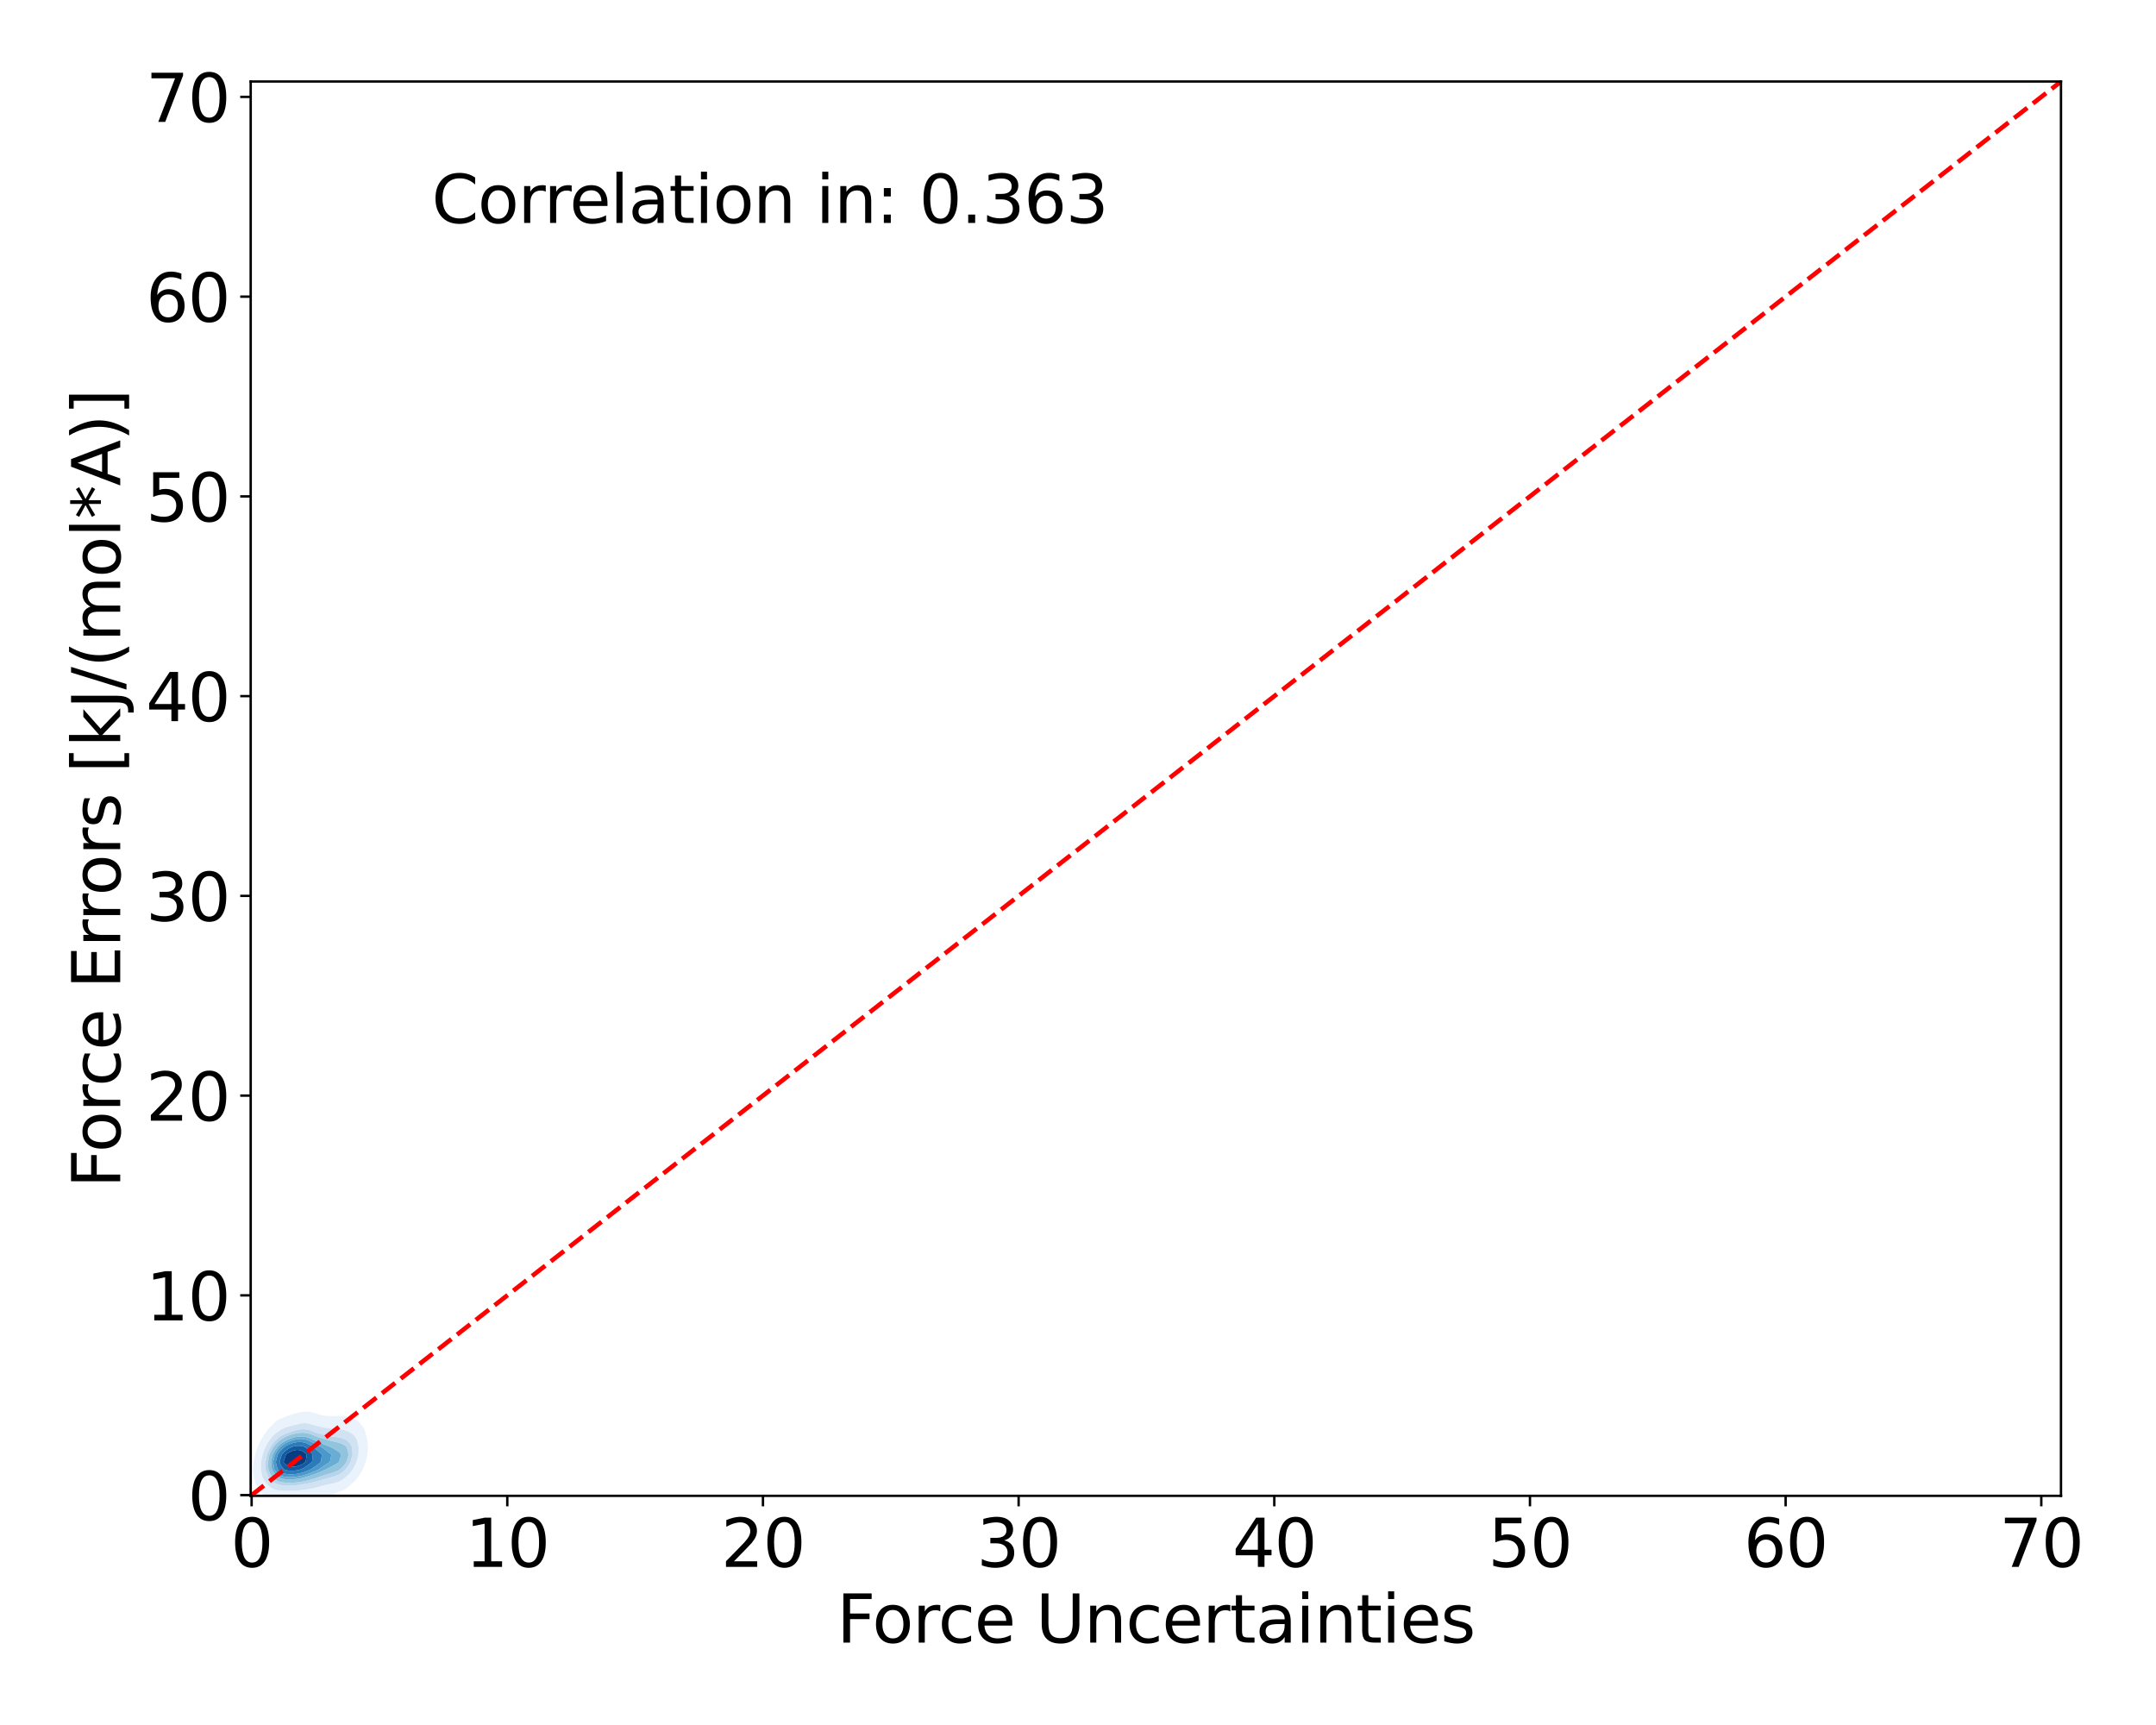 <?xml version="1.0" encoding="utf-8" standalone="no"?>
<!DOCTYPE svg PUBLIC "-//W3C//DTD SVG 1.1//EN"
  "http://www.w3.org/Graphics/SVG/1.1/DTD/svg11.dtd">
<svg xmlns:xlink="http://www.w3.org/1999/xlink" width="720pt" height="576pt" viewBox="0 0 720 576" xmlns="http://www.w3.org/2000/svg" version="1.1">
 <defs>
  <style type="text/css">*{stroke-linejoin: round; stroke-linecap: butt}</style>
 </defs>
 <g id="figure_1">
  <g id="patch_1">
   <path d="M 0 576 
L 720 576 
L 720 0 
L 0 0 
z
" style="fill: #ffffff"/>
  </g>
  <g id="axes_1">
   <g id="patch_2">
    <path d="M 83.72 499.48 
L 688.267 499.48 
L 688.267 27.218 
L 83.72 27.218 
z
" style="fill: #ffffff"/>
   </g>
   <g id="QuadContourSet_1">
    <path d="M 93.653 500.696 
L 94.254 500.729 
L 94.856 500.749 
L 95.458 500.762 
L 96.059 500.77 
L 96.661 500.772 
L 97.263 500.765 
L 97.864 500.746 
L 98.466 500.711 
L 99.068 500.66 
L 99.225 500.642 
L 99.669 500.621 
L 100.271 500.586 
L 100.872 500.546 
L 101.474 500.501 
L 102.076 500.451 
L 102.677 500.394 
L 103.279 500.329 
L 103.881 500.254 
L 104.482 500.17 
L 105.084 500.077 
L 105.686 499.976 
L 106.287 499.871 
L 106.889 499.764 
L 107.491 499.66 
L 108.092 499.56 
L 108.694 499.461 
L 109.295 499.361 
L 109.897 499.254 
L 110.499 499.129 
L 111.1 498.979 
L 111.702 498.793 
L 112.304 498.559 
L 112.905 498.264 
L 113.103 498.148 
L 113.507 498.027 
L 114.109 497.812 
L 114.71 497.55 
L 115.312 497.227 
L 115.913 496.828 
L 116.515 496.329 
L 117.117 495.702 
L 117.159 495.654 
L 117.718 495.254 
L 118.32 494.723 
L 118.922 494.051 
L 119.523 493.186 
L 119.54 493.16 
L 120.125 492.43 
L 120.727 491.461 
L 121.132 490.666 
L 121.328 490.244 
L 121.93 488.775 
L 122.149 488.172 
L 122.531 486.482 
L 122.712 485.678 
L 122.88 483.184 
L 122.657 480.69 
L 122.531 480.148 
L 122.016 478.196 
L 121.93 477.974 
L 121.328 476.664 
L 120.727 475.798 
L 120.642 475.702 
L 120.125 475.072 
L 119.523 474.531 
L 118.922 474.13 
L 118.32 473.823 
L 117.718 473.582 
L 117.117 473.39 
L 116.515 473.239 
L 116.357 473.208 
L 115.913 473.062 
L 115.312 472.924 
L 114.71 472.84 
L 114.109 472.8 
L 113.507 472.791 
L 112.905 472.802 
L 112.304 472.822 
L 111.702 472.843 
L 111.1 472.86 
L 110.499 472.867 
L 109.897 472.859 
L 109.295 472.829 
L 108.694 472.77 
L 108.092 472.675 
L 107.491 472.543 
L 106.889 472.379 
L 106.287 472.193 
L 105.686 471.999 
L 105.084 471.811 
L 104.482 471.642 
L 103.881 471.504 
L 103.279 471.404 
L 102.677 471.348 
L 102.076 471.337 
L 101.474 471.371 
L 100.872 471.445 
L 100.271 471.553 
L 99.669 471.688 
L 99.068 471.842 
L 98.466 472.007 
L 97.864 472.181 
L 97.263 472.363 
L 96.661 472.559 
L 96.059 472.781 
L 95.458 473.043 
L 95.14 473.208 
L 94.856 473.282 
L 94.254 473.472 
L 93.653 473.712 
L 93.051 474.016 
L 92.45 474.403 
L 91.848 474.9 
L 91.246 475.546 
L 91.119 475.702 
L 90.645 476.05 
L 90.043 476.603 
L 89.441 477.329 
L 88.892 478.196 
L 88.84 478.255 
L 88.238 478.985 
L 87.636 479.952 
L 87.258 480.69 
L 87.035 481.07 
L 86.433 482.238 
L 86.033 483.184 
L 85.832 483.722 
L 85.23 485.534 
L 85.184 485.678 
L 84.676 488.172 
L 84.628 489.061 
L 84.52 490.666 
L 84.628 491.76 
L 84.754 493.16 
L 85.23 494.876 
L 85.494 495.654 
L 85.832 496.365 
L 86.433 497.359 
L 87.035 498.051 
L 87.137 498.148 
L 87.636 498.729 
L 88.238 499.265 
L 88.84 499.665 
L 89.441 499.963 
L 90.043 500.185 
L 90.645 500.348 
L 91.246 500.466 
L 91.848 500.549 
L 92.45 500.605 
L 93.051 500.642 
L 93.051 500.642 
z
M 89.205 495.654 
L 88.84 495.244 
L 88.238 494.354 
L 87.662 493.16 
L 87.636 493.058 
L 87.13 490.666 
L 87.184 488.172 
L 87.636 486.025 
L 87.709 485.678 
L 88.238 484.22 
L 88.681 483.184 
L 88.84 482.862 
L 89.441 481.765 
L 90.043 480.908 
L 90.218 480.69 
L 90.645 480.081 
L 91.246 479.383 
L 91.848 478.834 
L 92.45 478.4 
L 92.789 478.196 
L 93.051 477.969 
L 93.653 477.528 
L 94.254 477.174 
L 94.856 476.885 
L 95.458 476.644 
L 96.059 476.44 
L 96.661 476.262 
L 97.263 476.103 
L 97.864 475.958 
L 98.466 475.824 
L 99.068 475.702 
L 99.068 475.702 
L 99.669 475.518 
L 100.271 475.373 
L 100.872 475.272 
L 101.474 475.223 
L 102.076 475.229 
L 102.677 475.292 
L 103.279 475.412 
L 103.881 475.585 
L 104.21 475.702 
L 104.482 475.766 
L 105.084 475.925 
L 105.686 476.094 
L 106.287 476.263 
L 106.889 476.421 
L 107.491 476.561 
L 108.092 476.681 
L 108.694 476.782 
L 109.295 476.866 
L 109.897 476.937 
L 110.499 476.998 
L 111.1 477.052 
L 111.702 477.101 
L 112.304 477.149 
L 112.905 477.203 
L 113.507 477.27 
L 114.109 477.358 
L 114.71 477.476 
L 115.312 477.634 
L 115.913 477.842 
L 116.515 478.115 
L 116.658 478.196 
L 117.117 478.428 
L 117.718 478.845 
L 118.32 479.441 
L 118.922 480.303 
L 119.133 480.69 
L 119.523 482.062 
L 119.775 483.184 
L 119.709 485.678 
L 119.523 486.415 
L 119.065 488.172 
L 118.922 488.492 
L 118.32 489.723 
L 117.769 490.666 
L 117.718 490.742 
L 117.117 491.585 
L 116.515 492.27 
L 115.913 492.835 
L 115.512 493.16 
L 115.312 493.351 
L 114.71 493.848 
L 114.109 494.249 
L 113.507 494.574 
L 112.905 494.839 
L 112.304 495.054 
L 111.702 495.23 
L 111.1 495.374 
L 110.499 495.496 
L 109.897 495.603 
L 109.591 495.654 
L 109.295 495.726 
L 108.694 495.873 
L 108.092 496.024 
L 107.491 496.183 
L 106.889 496.346 
L 106.287 496.509 
L 105.686 496.667 
L 105.084 496.815 
L 104.482 496.952 
L 103.881 497.075 
L 103.279 497.187 
L 102.677 497.288 
L 102.076 497.38 
L 101.474 497.465 
L 100.872 497.541 
L 100.271 497.61 
L 99.669 497.667 
L 99.068 497.714 
L 98.466 497.749 
L 97.864 497.773 
L 97.263 497.788 
L 96.661 497.796 
L 96.059 497.797 
L 95.458 497.793 
L 94.856 497.78 
L 94.254 497.754 
L 93.653 497.709 
L 93.051 497.637 
L 92.45 497.529 
L 91.848 497.372 
L 91.246 497.154 
L 90.645 496.855 
L 90.043 496.452 
L 89.441 495.912 
z
" clip-path="url(#p14aed511e1)" style="fill: #eaf3fb"/>
    <path d="M 89.441 495.912 
L 90.043 496.452 
L 90.645 496.855 
L 91.246 497.154 
L 91.848 497.372 
L 92.45 497.529 
L 93.051 497.637 
L 93.653 497.709 
L 94.254 497.754 
L 94.856 497.78 
L 95.458 497.793 
L 96.059 497.797 
L 96.661 497.796 
L 97.263 497.788 
L 97.864 497.773 
L 98.466 497.749 
L 99.068 497.714 
L 99.669 497.667 
L 100.271 497.61 
L 100.872 497.541 
L 101.474 497.465 
L 102.076 497.38 
L 102.677 497.288 
L 103.279 497.187 
L 103.881 497.075 
L 104.482 496.952 
L 105.084 496.815 
L 105.686 496.667 
L 106.287 496.509 
L 106.889 496.346 
L 107.491 496.183 
L 108.092 496.024 
L 108.694 495.873 
L 109.295 495.726 
L 109.591 495.654 
L 109.897 495.603 
L 110.499 495.496 
L 111.1 495.374 
L 111.702 495.23 
L 112.304 495.054 
L 112.905 494.839 
L 113.507 494.574 
L 114.109 494.249 
L 114.71 493.848 
L 115.312 493.351 
L 115.512 493.16 
L 115.913 492.835 
L 116.515 492.27 
L 117.117 491.585 
L 117.718 490.742 
L 117.769 490.666 
L 118.32 489.723 
L 118.922 488.492 
L 119.065 488.172 
L 119.523 486.415 
L 119.709 485.678 
L 119.775 483.184 
L 119.523 482.062 
L 119.133 480.69 
L 118.922 480.303 
L 118.32 479.441 
L 117.718 478.845 
L 117.117 478.428 
L 116.658 478.196 
L 116.515 478.115 
L 115.913 477.842 
L 115.312 477.634 
L 114.71 477.476 
L 114.109 477.358 
L 113.507 477.27 
L 112.905 477.203 
L 112.304 477.149 
L 111.702 477.101 
L 111.1 477.052 
L 110.499 476.998 
L 109.897 476.937 
L 109.295 476.866 
L 108.694 476.782 
L 108.092 476.681 
L 107.491 476.561 
L 106.889 476.421 
L 106.287 476.263 
L 105.686 476.094 
L 105.084 475.925 
L 104.482 475.766 
L 104.21 475.702 
L 103.881 475.585 
L 103.279 475.412 
L 102.677 475.292 
L 102.076 475.229 
L 101.474 475.223 
L 100.872 475.272 
L 100.271 475.373 
L 99.669 475.518 
L 99.068 475.702 
L 99.068 475.702 
L 98.466 475.824 
L 97.864 475.958 
L 97.263 476.103 
L 96.661 476.262 
L 96.059 476.44 
L 95.458 476.644 
L 94.856 476.885 
L 94.254 477.174 
L 93.653 477.528 
L 93.051 477.969 
L 92.789 478.196 
L 92.45 478.4 
L 91.848 478.834 
L 91.246 479.383 
L 90.645 480.081 
L 90.218 480.69 
L 90.043 480.908 
L 89.441 481.765 
L 88.84 482.862 
L 88.681 483.184 
L 88.238 484.22 
L 87.709 485.678 
L 87.636 486.025 
L 87.184 488.172 
L 87.13 490.666 
L 87.636 493.058 
L 87.662 493.16 
L 88.238 494.354 
L 88.84 495.244 
L 89.205 495.654 
z
M 92.934 495.654 
L 92.45 495.514 
L 91.848 495.268 
L 91.246 494.922 
L 90.645 494.446 
L 90.043 493.797 
L 89.59 493.16 
L 89.441 492.831 
L 88.84 491.127 
L 88.707 490.666 
L 88.65 488.172 
L 88.84 487.289 
L 89.188 485.678 
L 89.441 485.049 
L 90.043 483.73 
L 90.329 483.184 
L 90.645 482.67 
L 91.246 481.838 
L 91.848 481.171 
L 92.38 480.69 
L 92.45 480.618 
L 93.051 480.067 
L 93.653 479.622 
L 94.254 479.259 
L 94.856 478.958 
L 95.458 478.705 
L 96.059 478.489 
L 96.661 478.299 
L 97.021 478.196 
L 97.263 478.097 
L 97.864 477.876 
L 98.466 477.685 
L 99.068 477.524 
L 99.669 477.395 
L 100.271 477.303 
L 100.872 477.251 
L 101.474 477.245 
L 102.076 477.289 
L 102.677 477.383 
L 103.279 477.527 
L 103.881 477.717 
L 104.482 477.944 
L 105.084 478.196 
L 105.084 478.196 
L 105.686 478.394 
L 106.287 478.586 
L 106.889 478.764 
L 107.491 478.925 
L 108.092 479.07 
L 108.694 479.203 
L 109.295 479.327 
L 109.897 479.443 
L 110.499 479.552 
L 111.1 479.653 
L 111.702 479.749 
L 112.304 479.843 
L 112.905 479.944 
L 113.507 480.062 
L 114.109 480.208 
L 114.71 480.396 
L 115.312 480.646 
L 115.397 480.69 
L 115.913 481.014 
L 116.515 481.556 
L 117.117 482.362 
L 117.545 483.184 
L 117.718 485.274 
L 117.745 485.678 
L 117.718 485.778 
L 117.117 487.965 
L 117.059 488.172 
L 116.515 489.108 
L 115.913 489.998 
L 115.398 490.666 
L 115.312 490.759 
L 114.71 491.322 
L 114.109 491.784 
L 113.507 492.164 
L 112.905 492.478 
L 112.304 492.738 
L 111.702 492.953 
L 111.1 493.135 
L 111.005 493.16 
L 110.499 493.305 
L 109.897 493.464 
L 109.295 493.619 
L 108.694 493.78 
L 108.092 493.948 
L 107.491 494.124 
L 106.889 494.304 
L 106.287 494.481 
L 105.686 494.652 
L 105.084 494.812 
L 104.482 494.96 
L 103.881 495.097 
L 103.279 495.222 
L 102.677 495.338 
L 102.076 495.446 
L 101.474 495.546 
L 100.872 495.637 
L 100.743 495.654 
L 100.271 495.745 
L 99.669 495.842 
L 99.068 495.919 
L 98.466 495.977 
L 97.864 496.018 
L 97.263 496.043 
L 96.661 496.056 
L 96.059 496.057 
L 95.458 496.044 
L 94.856 496.011 
L 94.254 495.949 
L 93.653 495.848 
L 93.051 495.695 
z
" clip-path="url(#p14aed511e1)" style="fill: #d1e2f3"/>
    <path d="M 93.051 495.695 
L 93.653 495.848 
L 94.254 495.949 
L 94.856 496.011 
L 95.458 496.044 
L 96.059 496.057 
L 96.661 496.056 
L 97.263 496.043 
L 97.864 496.018 
L 98.466 495.977 
L 99.068 495.919 
L 99.669 495.842 
L 100.271 495.745 
L 100.743 495.654 
L 100.872 495.637 
L 101.474 495.546 
L 102.076 495.446 
L 102.677 495.338 
L 103.279 495.222 
L 103.881 495.097 
L 104.482 494.96 
L 105.084 494.812 
L 105.686 494.652 
L 106.287 494.481 
L 106.889 494.304 
L 107.491 494.124 
L 108.092 493.948 
L 108.694 493.78 
L 109.295 493.619 
L 109.897 493.464 
L 110.499 493.305 
L 111.005 493.16 
L 111.1 493.135 
L 111.702 492.953 
L 112.304 492.738 
L 112.905 492.478 
L 113.507 492.164 
L 114.109 491.784 
L 114.71 491.322 
L 115.312 490.759 
L 115.398 490.666 
L 115.913 489.998 
L 116.515 489.108 
L 117.059 488.172 
L 117.117 487.965 
L 117.718 485.778 
L 117.745 485.678 
L 117.718 485.274 
L 117.545 483.184 
L 117.117 482.362 
L 116.515 481.556 
L 115.913 481.014 
L 115.397 480.69 
L 115.312 480.646 
L 114.71 480.396 
L 114.109 480.208 
L 113.507 480.062 
L 112.905 479.944 
L 112.304 479.843 
L 111.702 479.749 
L 111.1 479.653 
L 110.499 479.552 
L 109.897 479.443 
L 109.295 479.327 
L 108.694 479.203 
L 108.092 479.07 
L 107.491 478.925 
L 106.889 478.764 
L 106.287 478.586 
L 105.686 478.394 
L 105.084 478.196 
L 105.084 478.196 
L 104.482 477.944 
L 103.881 477.717 
L 103.279 477.527 
L 102.677 477.383 
L 102.076 477.289 
L 101.474 477.245 
L 100.872 477.251 
L 100.271 477.303 
L 99.669 477.395 
L 99.068 477.524 
L 98.466 477.685 
L 97.864 477.876 
L 97.263 478.097 
L 97.021 478.196 
L 96.661 478.299 
L 96.059 478.489 
L 95.458 478.705 
L 94.856 478.958 
L 94.254 479.259 
L 93.653 479.622 
L 93.051 480.067 
L 92.45 480.618 
L 92.38 480.69 
L 91.848 481.171 
L 91.246 481.838 
L 90.645 482.67 
L 90.329 483.184 
L 90.043 483.73 
L 89.441 485.049 
L 89.188 485.678 
L 88.84 487.289 
L 88.65 488.172 
L 88.707 490.666 
L 88.84 491.127 
L 89.441 492.831 
L 89.59 493.16 
L 90.043 493.797 
L 90.645 494.446 
L 91.246 494.922 
L 91.848 495.268 
L 92.45 495.514 
L 92.934 495.654 
z
M 90.831 493.16 
L 90.645 492.884 
L 90.043 491.737 
L 89.624 490.666 
L 89.485 488.172 
L 90.043 485.678 
L 90.043 485.678 
L 90.645 484.38 
L 91.246 483.316 
L 91.329 483.184 
L 91.848 482.488 
L 92.45 481.827 
L 93.051 481.289 
L 93.653 480.847 
L 93.898 480.69 
L 94.254 480.429 
L 94.856 480.052 
L 95.458 479.737 
L 96.059 479.47 
L 96.661 479.241 
L 97.263 479.043 
L 97.864 478.872 
L 98.466 478.724 
L 99.068 478.601 
L 99.669 478.505 
L 100.271 478.44 
L 100.872 478.411 
L 101.474 478.423 
L 102.076 478.48 
L 102.677 478.584 
L 103.279 478.732 
L 103.881 478.921 
L 104.482 479.139 
L 105.084 479.374 
L 105.686 479.611 
L 106.287 479.84 
L 106.889 480.053 
L 107.491 480.251 
L 108.092 480.436 
L 108.694 480.612 
L 108.978 480.69 
L 109.295 480.781 
L 109.897 480.943 
L 110.499 481.098 
L 111.1 481.243 
L 111.702 481.381 
L 112.304 481.518 
L 112.905 481.667 
L 113.507 481.842 
L 114.109 482.064 
L 114.71 482.362 
L 115.312 482.772 
L 115.751 483.184 
L 115.913 483.602 
L 116.429 485.678 
L 115.913 487.489 
L 115.719 488.172 
L 115.312 488.745 
L 114.71 489.477 
L 114.109 490.111 
L 113.507 490.662 
L 113.501 490.666 
L 112.905 491.015 
L 112.304 491.302 
L 111.702 491.539 
L 111.1 491.741 
L 110.499 491.923 
L 109.897 492.098 
L 109.295 492.275 
L 108.694 492.46 
L 108.092 492.657 
L 107.491 492.861 
L 106.889 493.069 
L 106.625 493.16 
L 106.287 493.283 
L 105.686 493.494 
L 105.084 493.691 
L 104.482 493.874 
L 103.881 494.044 
L 103.279 494.202 
L 102.677 494.351 
L 102.076 494.491 
L 101.474 494.621 
L 100.872 494.737 
L 100.271 494.839 
L 99.669 494.924 
L 99.068 494.991 
L 98.466 495.04 
L 97.864 495.074 
L 97.263 495.095 
L 96.661 495.105 
L 96.059 495.101 
L 95.458 495.082 
L 94.856 495.04 
L 94.254 494.967 
L 93.653 494.851 
L 93.051 494.676 
L 92.45 494.424 
L 91.848 494.072 
L 91.246 493.591 
z
" clip-path="url(#p14aed511e1)" style="fill: #b7d4ea"/>
    <path d="M 91.246 493.591 
L 91.848 494.072 
L 92.45 494.424 
L 93.051 494.676 
L 93.653 494.851 
L 94.254 494.967 
L 94.856 495.04 
L 95.458 495.082 
L 96.059 495.101 
L 96.661 495.105 
L 97.263 495.095 
L 97.864 495.074 
L 98.466 495.04 
L 99.068 494.991 
L 99.669 494.924 
L 100.271 494.839 
L 100.872 494.737 
L 101.474 494.621 
L 102.076 494.491 
L 102.677 494.351 
L 103.279 494.202 
L 103.881 494.044 
L 104.482 493.874 
L 105.084 493.691 
L 105.686 493.494 
L 106.287 493.283 
L 106.625 493.16 
L 106.889 493.069 
L 107.491 492.861 
L 108.092 492.657 
L 108.694 492.46 
L 109.295 492.275 
L 109.897 492.098 
L 110.499 491.923 
L 111.1 491.741 
L 111.702 491.539 
L 112.304 491.302 
L 112.905 491.015 
L 113.501 490.666 
L 113.507 490.662 
L 114.109 490.111 
L 114.71 489.477 
L 115.312 488.745 
L 115.719 488.172 
L 115.913 487.489 
L 116.429 485.678 
L 115.913 483.602 
L 115.751 483.184 
L 115.312 482.772 
L 114.71 482.362 
L 114.109 482.064 
L 113.507 481.842 
L 112.905 481.667 
L 112.304 481.518 
L 111.702 481.381 
L 111.1 481.243 
L 110.499 481.098 
L 109.897 480.943 
L 109.295 480.781 
L 108.978 480.69 
L 108.694 480.612 
L 108.092 480.436 
L 107.491 480.251 
L 106.889 480.053 
L 106.287 479.84 
L 105.686 479.611 
L 105.084 479.374 
L 104.482 479.139 
L 103.881 478.921 
L 103.279 478.732 
L 102.677 478.584 
L 102.076 478.48 
L 101.474 478.423 
L 100.872 478.411 
L 100.271 478.44 
L 99.669 478.505 
L 99.068 478.601 
L 98.466 478.724 
L 97.864 478.872 
L 97.263 479.043 
L 96.661 479.241 
L 96.059 479.47 
L 95.458 479.737 
L 94.856 480.052 
L 94.254 480.429 
L 93.898 480.69 
L 93.653 480.847 
L 93.051 481.289 
L 92.45 481.827 
L 91.848 482.488 
L 91.329 483.184 
L 91.246 483.316 
L 90.645 484.38 
L 90.043 485.678 
L 90.043 485.678 
L 89.485 488.172 
L 89.624 490.666 
L 90.043 491.737 
L 90.645 492.884 
L 90.831 493.16 
z
M 92.816 493.16 
L 92.45 492.898 
L 91.848 492.301 
L 91.246 491.461 
L 90.819 490.666 
L 90.645 489.231 
L 90.534 488.172 
L 90.645 487.693 
L 91.128 485.678 
L 91.246 485.444 
L 91.848 484.375 
L 92.45 483.486 
L 92.682 483.184 
L 93.051 482.786 
L 93.653 482.235 
L 94.254 481.779 
L 94.856 481.397 
L 95.458 481.073 
L 96.059 480.794 
L 96.312 480.69 
L 96.661 480.529 
L 97.263 480.292 
L 97.864 480.094 
L 98.466 479.931 
L 99.068 479.804 
L 99.669 479.714 
L 100.271 479.665 
L 100.872 479.661 
L 101.474 479.707 
L 102.076 479.807 
L 102.677 479.961 
L 103.279 480.165 
L 103.881 480.413 
L 104.482 480.69 
L 104.482 480.69 
L 105.084 480.981 
L 105.686 481.266 
L 106.287 481.538 
L 106.889 481.795 
L 107.491 482.042 
L 108.092 482.283 
L 108.694 482.524 
L 109.295 482.762 
L 109.897 482.993 
L 110.423 483.184 
L 110.499 483.231 
L 111.1 483.568 
L 111.702 483.894 
L 112.304 484.233 
L 112.905 484.627 
L 113.507 485.139 
L 113.967 485.678 
L 113.507 487.223 
L 113.237 488.172 
L 112.905 488.427 
L 112.304 488.821 
L 111.702 489.165 
L 111.1 489.479 
L 110.499 489.782 
L 109.897 490.088 
L 109.295 490.41 
L 108.848 490.666 
L 108.694 490.726 
L 108.092 490.978 
L 107.491 491.237 
L 106.889 491.497 
L 106.287 491.75 
L 105.686 491.992 
L 105.084 492.221 
L 104.482 492.437 
L 103.881 492.64 
L 103.279 492.832 
L 102.677 493.013 
L 102.162 493.16 
L 102.076 493.186 
L 101.474 493.356 
L 100.872 493.508 
L 100.271 493.64 
L 99.669 493.749 
L 99.068 493.833 
L 98.466 493.896 
L 97.864 493.938 
L 97.263 493.962 
L 96.661 493.969 
L 96.059 493.957 
L 95.458 493.92 
L 94.856 493.849 
L 94.254 493.733 
L 93.653 493.554 
L 93.051 493.295 
z
" clip-path="url(#p14aed511e1)" style="fill: #92c4de"/>
    <path d="M 93.051 493.295 
L 93.653 493.554 
L 94.254 493.733 
L 94.856 493.849 
L 95.458 493.92 
L 96.059 493.957 
L 96.661 493.969 
L 97.263 493.962 
L 97.864 493.938 
L 98.466 493.896 
L 99.068 493.833 
L 99.669 493.749 
L 100.271 493.64 
L 100.872 493.508 
L 101.474 493.356 
L 102.076 493.186 
L 102.162 493.16 
L 102.677 493.013 
L 103.279 492.832 
L 103.881 492.64 
L 104.482 492.437 
L 105.084 492.221 
L 105.686 491.992 
L 106.287 491.75 
L 106.889 491.497 
L 107.491 491.237 
L 108.092 490.978 
L 108.694 490.726 
L 108.848 490.666 
L 109.295 490.41 
L 109.897 490.088 
L 110.499 489.782 
L 111.1 489.479 
L 111.702 489.165 
L 112.304 488.821 
L 112.905 488.427 
L 113.237 488.172 
L 113.507 487.223 
L 113.967 485.678 
L 113.507 485.139 
L 112.905 484.627 
L 112.304 484.233 
L 111.702 483.894 
L 111.1 483.568 
L 110.499 483.231 
L 110.423 483.184 
L 109.897 482.993 
L 109.295 482.762 
L 108.694 482.524 
L 108.092 482.283 
L 107.491 482.042 
L 106.889 481.795 
L 106.287 481.538 
L 105.686 481.266 
L 105.084 480.981 
L 104.482 480.69 
L 104.482 480.69 
L 103.881 480.413 
L 103.279 480.165 
L 102.677 479.961 
L 102.076 479.807 
L 101.474 479.707 
L 100.872 479.661 
L 100.271 479.665 
L 99.669 479.714 
L 99.068 479.804 
L 98.466 479.931 
L 97.864 480.094 
L 97.263 480.292 
L 96.661 480.529 
L 96.312 480.69 
L 96.059 480.794 
L 95.458 481.073 
L 94.856 481.397 
L 94.254 481.779 
L 93.653 482.235 
L 93.051 482.786 
L 92.682 483.184 
L 92.45 483.486 
L 91.848 484.375 
L 91.246 485.444 
L 91.128 485.678 
L 90.645 487.693 
L 90.534 488.172 
L 90.645 489.231 
L 90.819 490.666 
L 91.246 491.461 
L 91.848 492.301 
L 92.45 492.898 
L 92.816 493.16 
z
M 95.621 493.16 
L 95.458 493.147 
L 94.856 493.053 
L 94.254 492.895 
L 93.653 492.648 
L 93.051 492.28 
L 92.45 491.75 
L 91.848 491.007 
L 91.63 490.666 
L 91.246 488.387 
L 91.216 488.172 
L 91.246 488.048 
L 91.842 485.678 
L 91.848 485.668 
L 92.45 484.681 
L 93.051 483.855 
L 93.627 483.184 
L 93.653 483.159 
L 94.254 482.645 
L 94.856 482.218 
L 95.458 481.859 
L 96.059 481.555 
L 96.661 481.296 
L 97.263 481.075 
L 97.864 480.887 
L 98.466 480.732 
L 98.673 480.69 
L 99.068 480.605 
L 99.669 480.519 
L 100.271 480.481 
L 100.872 480.494 
L 101.474 480.562 
L 102.076 480.69 
L 102.076 480.69 
L 102.677 480.879 
L 103.279 481.123 
L 103.881 481.411 
L 104.482 481.725 
L 105.084 482.046 
L 105.686 482.359 
L 106.287 482.659 
L 106.889 482.947 
L 107.398 483.184 
L 107.491 483.256 
L 108.092 483.714 
L 108.694 484.182 
L 109.295 484.652 
L 109.897 485.108 
L 110.499 485.537 
L 110.711 485.678 
L 110.499 486.613 
L 110.181 488.172 
L 109.897 488.332 
L 109.295 488.7 
L 108.694 489.093 
L 108.092 489.504 
L 107.491 489.927 
L 106.889 490.351 
L 106.436 490.666 
L 106.287 490.735 
L 105.686 491.007 
L 105.084 491.265 
L 104.482 491.509 
L 103.881 491.742 
L 103.279 491.964 
L 102.677 492.177 
L 102.076 492.376 
L 101.474 492.56 
L 100.872 492.723 
L 100.271 492.863 
L 99.669 492.979 
L 99.068 493.069 
L 98.466 493.135 
L 98.128 493.16 
L 97.864 493.181 
L 97.263 493.207 
L 96.661 493.213 
L 96.059 493.196 
z
" clip-path="url(#p14aed511e1)" style="fill: #69add5"/>
    <path d="M 96.059 493.196 
L 96.661 493.213 
L 97.263 493.207 
L 97.864 493.181 
L 98.128 493.16 
L 98.466 493.135 
L 99.068 493.069 
L 99.669 492.979 
L 100.271 492.863 
L 100.872 492.723 
L 101.474 492.56 
L 102.076 492.376 
L 102.677 492.177 
L 103.279 491.964 
L 103.881 491.742 
L 104.482 491.509 
L 105.084 491.265 
L 105.686 491.007 
L 106.287 490.735 
L 106.436 490.666 
L 106.889 490.351 
L 107.491 489.927 
L 108.092 489.504 
L 108.694 489.093 
L 109.295 488.7 
L 109.897 488.332 
L 110.181 488.172 
L 110.499 486.613 
L 110.711 485.678 
L 110.499 485.537 
L 109.897 485.108 
L 109.295 484.652 
L 108.694 484.182 
L 108.092 483.714 
L 107.491 483.256 
L 107.398 483.184 
L 106.889 482.947 
L 106.287 482.659 
L 105.686 482.359 
L 105.084 482.046 
L 104.482 481.725 
L 103.881 481.411 
L 103.279 481.123 
L 102.677 480.879 
L 102.076 480.69 
L 102.076 480.69 
L 101.474 480.562 
L 100.872 480.494 
L 100.271 480.481 
L 99.669 480.519 
L 99.068 480.605 
L 98.673 480.69 
L 98.466 480.732 
L 97.864 480.887 
L 97.263 481.075 
L 96.661 481.296 
L 96.059 481.555 
L 95.458 481.859 
L 94.856 482.218 
L 94.254 482.645 
L 93.653 483.159 
L 93.627 483.184 
L 93.051 483.855 
L 92.45 484.681 
L 91.848 485.668 
L 91.842 485.678 
L 91.246 488.048 
L 91.216 488.172 
L 91.246 488.387 
L 91.63 490.666 
L 91.848 491.007 
L 92.45 491.75 
L 93.051 492.28 
L 93.653 492.648 
L 94.254 492.895 
L 94.856 493.053 
L 95.458 493.147 
L 95.621 493.16 
z
M 92.767 490.666 
L 92.45 489.661 
L 92.104 488.172 
L 92.45 486.862 
L 92.779 485.678 
L 93.051 485.276 
L 93.653 484.501 
L 94.254 483.843 
L 94.856 483.276 
L 94.965 483.184 
L 95.458 482.857 
L 96.059 482.522 
L 96.661 482.244 
L 97.263 482.013 
L 97.864 481.824 
L 98.466 481.676 
L 99.068 481.569 
L 99.669 481.507 
L 100.271 481.495 
L 100.872 481.539 
L 101.474 481.646 
L 102.076 481.818 
L 102.677 482.055 
L 103.279 482.348 
L 103.881 482.683 
L 104.482 483.039 
L 104.73 483.184 
L 105.084 483.527 
L 105.686 484.079 
L 106.287 484.611 
L 106.889 485.138 
L 107.491 485.678 
L 107.194 488.172 
L 106.889 488.409 
L 106.287 488.872 
L 105.686 489.321 
L 105.084 489.754 
L 104.482 490.171 
L 103.881 490.57 
L 103.733 490.666 
L 103.279 490.862 
L 102.677 491.113 
L 102.076 491.35 
L 101.474 491.566 
L 100.872 491.756 
L 100.271 491.918 
L 99.669 492.048 
L 99.068 492.148 
L 98.466 492.218 
L 97.864 492.263 
L 97.263 492.282 
L 96.661 492.275 
L 96.059 492.235 
L 95.458 492.153 
L 94.856 492.01 
L 94.254 491.785 
L 93.653 491.45 
L 93.051 490.968 
z
" clip-path="url(#p14aed511e1)" style="fill: #4b98ca"/>
    <path d="M 93.051 490.968 
L 93.653 491.45 
L 94.254 491.785 
L 94.856 492.01 
L 95.458 492.153 
L 96.059 492.235 
L 96.661 492.275 
L 97.263 492.282 
L 97.864 492.263 
L 98.466 492.218 
L 99.068 492.148 
L 99.669 492.048 
L 100.271 491.918 
L 100.872 491.756 
L 101.474 491.566 
L 102.076 491.35 
L 102.677 491.113 
L 103.279 490.862 
L 103.733 490.666 
L 103.881 490.57 
L 104.482 490.171 
L 105.084 489.754 
L 105.686 489.321 
L 106.287 488.872 
L 106.889 488.409 
L 107.194 488.172 
L 107.491 485.678 
L 106.889 485.138 
L 106.287 484.611 
L 105.686 484.079 
L 105.084 483.527 
L 104.73 483.184 
L 104.482 483.039 
L 103.881 482.683 
L 103.279 482.348 
L 102.677 482.055 
L 102.076 481.818 
L 101.474 481.646 
L 100.872 481.539 
L 100.271 481.495 
L 99.669 481.507 
L 99.068 481.569 
L 98.466 481.676 
L 97.864 481.824 
L 97.263 482.013 
L 96.661 482.244 
L 96.059 482.522 
L 95.458 482.857 
L 94.965 483.184 
L 94.856 483.276 
L 94.254 483.843 
L 93.653 484.501 
L 93.051 485.276 
L 92.779 485.678 
L 92.45 486.862 
L 92.104 488.172 
L 92.45 489.661 
L 92.767 490.666 
z
M 94.856 490.666 
L 94.856 490.666 
L 94.254 490.007 
L 93.653 488.934 
L 93.357 488.172 
L 93.653 487.168 
L 94.108 485.678 
L 94.254 485.507 
L 94.856 484.896 
L 95.458 484.377 
L 96.059 483.935 
L 96.661 483.556 
L 97.263 483.234 
L 97.377 483.184 
L 97.864 483.031 
L 98.466 482.892 
L 99.068 482.804 
L 99.669 482.77 
L 100.271 482.794 
L 100.872 482.882 
L 101.474 483.04 
L 101.856 483.184 
L 102.076 483.327 
L 102.677 483.822 
L 103.279 484.408 
L 103.881 485.043 
L 104.475 485.678 
L 104.195 488.172 
L 103.881 488.422 
L 103.279 488.891 
L 102.677 489.336 
L 102.076 489.747 
L 101.474 490.117 
L 100.872 490.441 
L 100.379 490.666 
L 100.271 490.7 
L 99.669 490.849 
L 99.068 490.961 
L 98.466 491.038 
L 97.864 491.082 
L 97.263 491.093 
L 96.661 491.068 
L 96.059 490.999 
L 95.458 490.872 
z
" clip-path="url(#p14aed511e1)" style="fill: #2b7bba"/>
    <path d="M 95.458 490.872 
L 96.059 490.999 
L 96.661 491.068 
L 97.263 491.093 
L 97.864 491.082 
L 98.466 491.038 
L 99.068 490.961 
L 99.669 490.849 
L 100.271 490.7 
L 100.379 490.666 
L 100.872 490.441 
L 101.474 490.117 
L 102.076 489.747 
L 102.677 489.336 
L 103.279 488.891 
L 103.881 488.422 
L 104.195 488.172 
L 104.475 485.678 
L 103.881 485.043 
L 103.279 484.408 
L 102.677 483.822 
L 102.076 483.327 
L 101.856 483.184 
L 101.474 483.04 
L 100.872 482.882 
L 100.271 482.794 
L 99.669 482.77 
L 99.068 482.804 
L 98.466 482.892 
L 97.864 483.031 
L 97.377 483.184 
L 97.263 483.234 
L 96.661 483.556 
L 96.059 483.935 
L 95.458 484.377 
L 94.856 484.896 
L 94.254 485.507 
L 94.108 485.678 
L 93.653 487.168 
L 93.357 488.172 
L 93.653 488.934 
L 94.254 490.007 
L 94.856 490.666 
L 94.856 490.666 
z
M 94.659 488.172 
L 94.856 487.576 
L 95.458 485.768 
L 95.488 485.678 
L 96.059 485.259 
L 96.661 484.897 
L 97.263 484.607 
L 97.864 484.384 
L 98.466 484.23 
L 99.068 484.151 
L 99.669 484.157 
L 100.271 484.264 
L 100.872 484.486 
L 101.474 484.835 
L 102.076 485.311 
L 102.458 485.678 
L 102.076 488.172 
L 102.076 488.172 
L 101.474 488.588 
L 100.872 488.943 
L 100.271 489.235 
L 99.669 489.462 
L 99.068 489.627 
L 98.466 489.732 
L 97.864 489.777 
L 97.263 489.757 
L 96.661 489.656 
L 96.059 489.445 
L 95.458 489.072 
L 94.856 488.461 
z
" clip-path="url(#p14aed511e1)" style="fill: #105ba4"/>
    <path d="M 94.856 488.461 
L 95.458 489.072 
L 96.059 489.445 
L 96.661 489.656 
L 97.263 489.757 
L 97.864 489.777 
L 98.466 489.732 
L 99.068 489.627 
L 99.669 489.462 
L 100.271 489.235 
L 100.872 488.943 
L 101.474 488.588 
L 102.076 488.172 
L 102.076 488.172 
L 102.458 485.678 
L 102.076 485.311 
L 101.474 484.835 
L 100.872 484.486 
L 100.271 484.264 
L 99.669 484.157 
L 99.068 484.151 
L 98.466 484.23 
L 97.864 484.384 
L 97.263 484.607 
L 96.661 484.897 
L 96.059 485.259 
L 95.488 485.678 
L 95.458 485.768 
L 94.856 487.576 
L 94.659 488.172 
z
" clip-path="url(#p14aed511e1)" style="fill: #083e81"/>
   </g>
   <g id="matplotlib.axis_1">
    <g id="xtick_1">
     <g id="line2d_1">
      <defs>
       <path id="me9382c9ca1" d="M 0 0 
L 0 3.5 
" style="stroke: #000000; stroke-width: 0.8"/>
      </defs>
      <g>
       <use xlink:href="#me9382c9ca1" x="84.03" y="499.48" style="stroke: #000000; stroke-width: 0.8"/>
      </g>
     </g>
     <g id="text_1">
      <!-- 0 -->
      <g transform="translate(77.032 523.197) scale(0.22 -0.22)">
       <defs>
        <path id="DejaVuSans-30" d="M 2034 4250 
Q 1547 4250 1301 3770 
Q 1056 3291 1056 2328 
Q 1056 1369 1301 889 
Q 1547 409 2034 409 
Q 2525 409 2770 889 
Q 3016 1369 3016 2328 
Q 3016 3291 2770 3770 
Q 2525 4250 2034 4250 
z
M 2034 4750 
Q 2819 4750 3233 4129 
Q 3647 3509 3647 2328 
Q 3647 1150 3233 529 
Q 2819 -91 2034 -91 
Q 1250 -91 836 529 
Q 422 1150 422 2328 
Q 422 3509 836 4129 
Q 1250 4750 2034 4750 
z
" transform="scale(0.016)"/>
       </defs>
       <use xlink:href="#DejaVuSans-30"/>
      </g>
     </g>
    </g>
    <g id="xtick_2">
     <g id="line2d_2">
      <g>
       <use xlink:href="#me9382c9ca1" x="169.411" y="499.48" style="stroke: #000000; stroke-width: 0.8"/>
      </g>
     </g>
     <g id="text_2">
      <!-- 10 -->
      <g transform="translate(155.413 523.197) scale(0.22 -0.22)">
       <defs>
        <path id="DejaVuSans-31" d="M 794 531 
L 1825 531 
L 1825 4091 
L 703 3866 
L 703 4441 
L 1819 4666 
L 2450 4666 
L 2450 531 
L 3481 531 
L 3481 0 
L 794 0 
L 794 531 
z
" transform="scale(0.016)"/>
       </defs>
       <use xlink:href="#DejaVuSans-31"/>
       <use xlink:href="#DejaVuSans-30" x="63.623"/>
      </g>
     </g>
    </g>
    <g id="xtick_3">
     <g id="line2d_3">
      <g>
       <use xlink:href="#me9382c9ca1" x="254.791" y="499.48" style="stroke: #000000; stroke-width: 0.8"/>
      </g>
     </g>
     <g id="text_3">
      <!-- 20 -->
      <g transform="translate(240.794 523.197) scale(0.22 -0.22)">
       <defs>
        <path id="DejaVuSans-32" d="M 1228 531 
L 3431 531 
L 3431 0 
L 469 0 
L 469 531 
Q 828 903 1448 1529 
Q 2069 2156 2228 2338 
Q 2531 2678 2651 2914 
Q 2772 3150 2772 3378 
Q 2772 3750 2511 3984 
Q 2250 4219 1831 4219 
Q 1534 4219 1204 4116 
Q 875 4013 500 3803 
L 500 4441 
Q 881 4594 1212 4672 
Q 1544 4750 1819 4750 
Q 2544 4750 2975 4387 
Q 3406 4025 3406 3419 
Q 3406 3131 3298 2873 
Q 3191 2616 2906 2266 
Q 2828 2175 2409 1742 
Q 1991 1309 1228 531 
z
" transform="scale(0.016)"/>
       </defs>
       <use xlink:href="#DejaVuSans-32"/>
       <use xlink:href="#DejaVuSans-30" x="63.623"/>
      </g>
     </g>
    </g>
    <g id="xtick_4">
     <g id="line2d_4">
      <g>
       <use xlink:href="#me9382c9ca1" x="340.172" y="499.48" style="stroke: #000000; stroke-width: 0.8"/>
      </g>
     </g>
     <g id="text_4">
      <!-- 30 -->
      <g transform="translate(326.174 523.197) scale(0.22 -0.22)">
       <defs>
        <path id="DejaVuSans-33" d="M 2597 2516 
Q 3050 2419 3304 2112 
Q 3559 1806 3559 1356 
Q 3559 666 3084 287 
Q 2609 -91 1734 -91 
Q 1441 -91 1130 -33 
Q 819 25 488 141 
L 488 750 
Q 750 597 1062 519 
Q 1375 441 1716 441 
Q 2309 441 2620 675 
Q 2931 909 2931 1356 
Q 2931 1769 2642 2001 
Q 2353 2234 1838 2234 
L 1294 2234 
L 1294 2753 
L 1863 2753 
Q 2328 2753 2575 2939 
Q 2822 3125 2822 3475 
Q 2822 3834 2567 4026 
Q 2313 4219 1838 4219 
Q 1578 4219 1281 4162 
Q 984 4106 628 3988 
L 628 4550 
Q 988 4650 1302 4700 
Q 1616 4750 1894 4750 
Q 2613 4750 3031 4423 
Q 3450 4097 3450 3541 
Q 3450 3153 3228 2886 
Q 3006 2619 2597 2516 
z
" transform="scale(0.016)"/>
       </defs>
       <use xlink:href="#DejaVuSans-33"/>
       <use xlink:href="#DejaVuSans-30" x="63.623"/>
      </g>
     </g>
    </g>
    <g id="xtick_5">
     <g id="line2d_5">
      <g>
       <use xlink:href="#me9382c9ca1" x="425.552" y="499.48" style="stroke: #000000; stroke-width: 0.8"/>
      </g>
     </g>
     <g id="text_5">
      <!-- 40 -->
      <g transform="translate(411.555 523.197) scale(0.22 -0.22)">
       <defs>
        <path id="DejaVuSans-34" d="M 2419 4116 
L 825 1625 
L 2419 1625 
L 2419 4116 
z
M 2253 4666 
L 3047 4666 
L 3047 1625 
L 3713 1625 
L 3713 1100 
L 3047 1100 
L 3047 0 
L 2419 0 
L 2419 1100 
L 313 1100 
L 313 1709 
L 2253 4666 
z
" transform="scale(0.016)"/>
       </defs>
       <use xlink:href="#DejaVuSans-34"/>
       <use xlink:href="#DejaVuSans-30" x="63.623"/>
      </g>
     </g>
    </g>
    <g id="xtick_6">
     <g id="line2d_6">
      <g>
       <use xlink:href="#me9382c9ca1" x="510.933" y="499.48" style="stroke: #000000; stroke-width: 0.8"/>
      </g>
     </g>
     <g id="text_6">
      <!-- 50 -->
      <g transform="translate(496.935 523.197) scale(0.22 -0.22)">
       <defs>
        <path id="DejaVuSans-35" d="M 691 4666 
L 3169 4666 
L 3169 4134 
L 1269 4134 
L 1269 2991 
Q 1406 3038 1543 3061 
Q 1681 3084 1819 3084 
Q 2600 3084 3056 2656 
Q 3513 2228 3513 1497 
Q 3513 744 3044 326 
Q 2575 -91 1722 -91 
Q 1428 -91 1123 -41 
Q 819 9 494 109 
L 494 744 
Q 775 591 1075 516 
Q 1375 441 1709 441 
Q 2250 441 2565 725 
Q 2881 1009 2881 1497 
Q 2881 1984 2565 2268 
Q 2250 2553 1709 2553 
Q 1456 2553 1204 2497 
Q 953 2441 691 2322 
L 691 4666 
z
" transform="scale(0.016)"/>
       </defs>
       <use xlink:href="#DejaVuSans-35"/>
       <use xlink:href="#DejaVuSans-30" x="63.623"/>
      </g>
     </g>
    </g>
    <g id="xtick_7">
     <g id="line2d_7">
      <g>
       <use xlink:href="#me9382c9ca1" x="596.313" y="499.48" style="stroke: #000000; stroke-width: 0.8"/>
      </g>
     </g>
     <g id="text_7">
      <!-- 60 -->
      <g transform="translate(582.316 523.197) scale(0.22 -0.22)">
       <defs>
        <path id="DejaVuSans-36" d="M 2113 2584 
Q 1688 2584 1439 2293 
Q 1191 2003 1191 1497 
Q 1191 994 1439 701 
Q 1688 409 2113 409 
Q 2538 409 2786 701 
Q 3034 994 3034 1497 
Q 3034 2003 2786 2293 
Q 2538 2584 2113 2584 
z
M 3366 4563 
L 3366 3988 
Q 3128 4100 2886 4159 
Q 2644 4219 2406 4219 
Q 1781 4219 1451 3797 
Q 1122 3375 1075 2522 
Q 1259 2794 1537 2939 
Q 1816 3084 2150 3084 
Q 2853 3084 3261 2657 
Q 3669 2231 3669 1497 
Q 3669 778 3244 343 
Q 2819 -91 2113 -91 
Q 1303 -91 875 529 
Q 447 1150 447 2328 
Q 447 3434 972 4092 
Q 1497 4750 2381 4750 
Q 2619 4750 2861 4703 
Q 3103 4656 3366 4563 
z
" transform="scale(0.016)"/>
       </defs>
       <use xlink:href="#DejaVuSans-36"/>
       <use xlink:href="#DejaVuSans-30" x="63.623"/>
      </g>
     </g>
    </g>
    <g id="xtick_8">
     <g id="line2d_8">
      <g>
       <use xlink:href="#me9382c9ca1" x="681.694" y="499.48" style="stroke: #000000; stroke-width: 0.8"/>
      </g>
     </g>
     <g id="text_8">
      <!-- 70 -->
      <g transform="translate(667.696 523.197) scale(0.22 -0.22)">
       <defs>
        <path id="DejaVuSans-37" d="M 525 4666 
L 3525 4666 
L 3525 4397 
L 1831 0 
L 1172 0 
L 2766 4134 
L 525 4134 
L 525 4666 
z
" transform="scale(0.016)"/>
       </defs>
       <use xlink:href="#DejaVuSans-37"/>
       <use xlink:href="#DejaVuSans-30" x="63.623"/>
      </g>
     </g>
    </g>
    <g id="text_9">
     <!-- Force Uncertainties -->
     <g transform="translate(279.44 548.488) scale(0.22 -0.22)">
      <defs>
       <path id="DejaVuSans-46" d="M 628 4666 
L 3309 4666 
L 3309 4134 
L 1259 4134 
L 1259 2759 
L 3109 2759 
L 3109 2228 
L 1259 2228 
L 1259 0 
L 628 0 
L 628 4666 
z
" transform="scale(0.016)"/>
       <path id="DejaVuSans-6f" d="M 1959 3097 
Q 1497 3097 1228 2736 
Q 959 2375 959 1747 
Q 959 1119 1226 758 
Q 1494 397 1959 397 
Q 2419 397 2687 759 
Q 2956 1122 2956 1747 
Q 2956 2369 2687 2733 
Q 2419 3097 1959 3097 
z
M 1959 3584 
Q 2709 3584 3137 3096 
Q 3566 2609 3566 1747 
Q 3566 888 3137 398 
Q 2709 -91 1959 -91 
Q 1206 -91 779 398 
Q 353 888 353 1747 
Q 353 2609 779 3096 
Q 1206 3584 1959 3584 
z
" transform="scale(0.016)"/>
       <path id="DejaVuSans-72" d="M 2631 2963 
Q 2534 3019 2420 3045 
Q 2306 3072 2169 3072 
Q 1681 3072 1420 2755 
Q 1159 2438 1159 1844 
L 1159 0 
L 581 0 
L 581 3500 
L 1159 3500 
L 1159 2956 
Q 1341 3275 1631 3429 
Q 1922 3584 2338 3584 
Q 2397 3584 2469 3576 
Q 2541 3569 2628 3553 
L 2631 2963 
z
" transform="scale(0.016)"/>
       <path id="DejaVuSans-63" d="M 3122 3366 
L 3122 2828 
Q 2878 2963 2633 3030 
Q 2388 3097 2138 3097 
Q 1578 3097 1268 2742 
Q 959 2388 959 1747 
Q 959 1106 1268 751 
Q 1578 397 2138 397 
Q 2388 397 2633 464 
Q 2878 531 3122 666 
L 3122 134 
Q 2881 22 2623 -34 
Q 2366 -91 2075 -91 
Q 1284 -91 818 406 
Q 353 903 353 1747 
Q 353 2603 823 3093 
Q 1294 3584 2113 3584 
Q 2378 3584 2631 3529 
Q 2884 3475 3122 3366 
z
" transform="scale(0.016)"/>
       <path id="DejaVuSans-65" d="M 3597 1894 
L 3597 1613 
L 953 1613 
Q 991 1019 1311 708 
Q 1631 397 2203 397 
Q 2534 397 2845 478 
Q 3156 559 3463 722 
L 3463 178 
Q 3153 47 2828 -22 
Q 2503 -91 2169 -91 
Q 1331 -91 842 396 
Q 353 884 353 1716 
Q 353 2575 817 3079 
Q 1281 3584 2069 3584 
Q 2775 3584 3186 3129 
Q 3597 2675 3597 1894 
z
M 3022 2063 
Q 3016 2534 2758 2815 
Q 2500 3097 2075 3097 
Q 1594 3097 1305 2825 
Q 1016 2553 972 2059 
L 3022 2063 
z
" transform="scale(0.016)"/>
       <path id="DejaVuSans-20" transform="scale(0.016)"/>
       <path id="DejaVuSans-55" d="M 556 4666 
L 1191 4666 
L 1191 1831 
Q 1191 1081 1462 751 
Q 1734 422 2344 422 
Q 2950 422 3222 751 
Q 3494 1081 3494 1831 
L 3494 4666 
L 4128 4666 
L 4128 1753 
Q 4128 841 3676 375 
Q 3225 -91 2344 -91 
Q 1459 -91 1007 375 
Q 556 841 556 1753 
L 556 4666 
z
" transform="scale(0.016)"/>
       <path id="DejaVuSans-6e" d="M 3513 2113 
L 3513 0 
L 2938 0 
L 2938 2094 
Q 2938 2591 2744 2837 
Q 2550 3084 2163 3084 
Q 1697 3084 1428 2787 
Q 1159 2491 1159 1978 
L 1159 0 
L 581 0 
L 581 3500 
L 1159 3500 
L 1159 2956 
Q 1366 3272 1645 3428 
Q 1925 3584 2291 3584 
Q 2894 3584 3203 3211 
Q 3513 2838 3513 2113 
z
" transform="scale(0.016)"/>
       <path id="DejaVuSans-74" d="M 1172 4494 
L 1172 3500 
L 2356 3500 
L 2356 3053 
L 1172 3053 
L 1172 1153 
Q 1172 725 1289 603 
Q 1406 481 1766 481 
L 2356 481 
L 2356 0 
L 1766 0 
Q 1100 0 847 248 
Q 594 497 594 1153 
L 594 3053 
L 172 3053 
L 172 3500 
L 594 3500 
L 594 4494 
L 1172 4494 
z
" transform="scale(0.016)"/>
       <path id="DejaVuSans-61" d="M 2194 1759 
Q 1497 1759 1228 1600 
Q 959 1441 959 1056 
Q 959 750 1161 570 
Q 1363 391 1709 391 
Q 2188 391 2477 730 
Q 2766 1069 2766 1631 
L 2766 1759 
L 2194 1759 
z
M 3341 1997 
L 3341 0 
L 2766 0 
L 2766 531 
Q 2569 213 2275 61 
Q 1981 -91 1556 -91 
Q 1019 -91 701 211 
Q 384 513 384 1019 
Q 384 1609 779 1909 
Q 1175 2209 1959 2209 
L 2766 2209 
L 2766 2266 
Q 2766 2663 2505 2880 
Q 2244 3097 1772 3097 
Q 1472 3097 1187 3025 
Q 903 2953 641 2809 
L 641 3341 
Q 956 3463 1253 3523 
Q 1550 3584 1831 3584 
Q 2591 3584 2966 3190 
Q 3341 2797 3341 1997 
z
" transform="scale(0.016)"/>
       <path id="DejaVuSans-69" d="M 603 3500 
L 1178 3500 
L 1178 0 
L 603 0 
L 603 3500 
z
M 603 4863 
L 1178 4863 
L 1178 4134 
L 603 4134 
L 603 4863 
z
" transform="scale(0.016)"/>
       <path id="DejaVuSans-73" d="M 2834 3397 
L 2834 2853 
Q 2591 2978 2328 3040 
Q 2066 3103 1784 3103 
Q 1356 3103 1142 2972 
Q 928 2841 928 2578 
Q 928 2378 1081 2264 
Q 1234 2150 1697 2047 
L 1894 2003 
Q 2506 1872 2764 1633 
Q 3022 1394 3022 966 
Q 3022 478 2636 193 
Q 2250 -91 1575 -91 
Q 1294 -91 989 -36 
Q 684 19 347 128 
L 347 722 
Q 666 556 975 473 
Q 1284 391 1588 391 
Q 1994 391 2212 530 
Q 2431 669 2431 922 
Q 2431 1156 2273 1281 
Q 2116 1406 1581 1522 
L 1381 1569 
Q 847 1681 609 1914 
Q 372 2147 372 2553 
Q 372 3047 722 3315 
Q 1072 3584 1716 3584 
Q 2034 3584 2315 3537 
Q 2597 3491 2834 3397 
z
" transform="scale(0.016)"/>
      </defs>
      <use xlink:href="#DejaVuSans-46"/>
      <use xlink:href="#DejaVuSans-6f" x="53.895"/>
      <use xlink:href="#DejaVuSans-72" x="115.076"/>
      <use xlink:href="#DejaVuSans-63" x="153.939"/>
      <use xlink:href="#DejaVuSans-65" x="208.92"/>
      <use xlink:href="#DejaVuSans-20" x="270.443"/>
      <use xlink:href="#DejaVuSans-55" x="302.23"/>
      <use xlink:href="#DejaVuSans-6e" x="375.424"/>
      <use xlink:href="#DejaVuSans-63" x="438.803"/>
      <use xlink:href="#DejaVuSans-65" x="493.783"/>
      <use xlink:href="#DejaVuSans-72" x="555.307"/>
      <use xlink:href="#DejaVuSans-74" x="596.42"/>
      <use xlink:href="#DejaVuSans-61" x="635.629"/>
      <use xlink:href="#DejaVuSans-69" x="696.908"/>
      <use xlink:href="#DejaVuSans-6e" x="724.691"/>
      <use xlink:href="#DejaVuSans-74" x="788.07"/>
      <use xlink:href="#DejaVuSans-69" x="827.279"/>
      <use xlink:href="#DejaVuSans-65" x="855.062"/>
      <use xlink:href="#DejaVuSans-73" x="916.586"/>
     </g>
    </g>
   </g>
   <g id="matplotlib.axis_2">
    <g id="ytick_1">
     <g id="line2d_9">
      <defs>
       <path id="m25d5702ab7" d="M 0 0 
L -3.5 0 
" style="stroke: #000000; stroke-width: 0.8"/>
      </defs>
      <g>
       <use xlink:href="#m25d5702ab7" x="83.72" y="499.238" style="stroke: #000000; stroke-width: 0.8"/>
      </g>
     </g>
     <g id="text_10">
      <!-- 0 -->
      <g transform="translate(62.722 507.596) scale(0.22 -0.22)">
       <use xlink:href="#DejaVuSans-30"/>
      </g>
     </g>
    </g>
    <g id="ytick_2">
     <g id="line2d_10">
      <g>
       <use xlink:href="#m25d5702ab7" x="83.72" y="432.54" style="stroke: #000000; stroke-width: 0.8"/>
      </g>
     </g>
     <g id="text_11">
      <!-- 10 -->
      <g transform="translate(48.725 440.898) scale(0.22 -0.22)">
       <use xlink:href="#DejaVuSans-31"/>
       <use xlink:href="#DejaVuSans-30" x="63.623"/>
      </g>
     </g>
    </g>
    <g id="ytick_3">
     <g id="line2d_11">
      <g>
       <use xlink:href="#m25d5702ab7" x="83.72" y="365.842" style="stroke: #000000; stroke-width: 0.8"/>
      </g>
     </g>
     <g id="text_12">
      <!-- 20 -->
      <g transform="translate(48.725 374.2) scale(0.22 -0.22)">
       <use xlink:href="#DejaVuSans-32"/>
       <use xlink:href="#DejaVuSans-30" x="63.623"/>
      </g>
     </g>
    </g>
    <g id="ytick_4">
     <g id="line2d_12">
      <g>
       <use xlink:href="#m25d5702ab7" x="83.72" y="299.144" style="stroke: #000000; stroke-width: 0.8"/>
      </g>
     </g>
     <g id="text_13">
      <!-- 30 -->
      <g transform="translate(48.725 307.502) scale(0.22 -0.22)">
       <use xlink:href="#DejaVuSans-33"/>
       <use xlink:href="#DejaVuSans-30" x="63.623"/>
      </g>
     </g>
    </g>
    <g id="ytick_5">
     <g id="line2d_13">
      <g>
       <use xlink:href="#m25d5702ab7" x="83.72" y="232.446" style="stroke: #000000; stroke-width: 0.8"/>
      </g>
     </g>
     <g id="text_14">
      <!-- 40 -->
      <g transform="translate(48.725 240.804) scale(0.22 -0.22)">
       <use xlink:href="#DejaVuSans-34"/>
       <use xlink:href="#DejaVuSans-30" x="63.623"/>
      </g>
     </g>
    </g>
    <g id="ytick_6">
     <g id="line2d_14">
      <g>
       <use xlink:href="#m25d5702ab7" x="83.72" y="165.748" style="stroke: #000000; stroke-width: 0.8"/>
      </g>
     </g>
     <g id="text_15">
      <!-- 50 -->
      <g transform="translate(48.725 174.107) scale(0.22 -0.22)">
       <use xlink:href="#DejaVuSans-35"/>
       <use xlink:href="#DejaVuSans-30" x="63.623"/>
      </g>
     </g>
    </g>
    <g id="ytick_7">
     <g id="line2d_15">
      <g>
       <use xlink:href="#m25d5702ab7" x="83.72" y="99.05" style="stroke: #000000; stroke-width: 0.8"/>
      </g>
     </g>
     <g id="text_16">
      <!-- 60 -->
      <g transform="translate(48.725 107.409) scale(0.22 -0.22)">
       <use xlink:href="#DejaVuSans-36"/>
       <use xlink:href="#DejaVuSans-30" x="63.623"/>
      </g>
     </g>
    </g>
    <g id="ytick_8">
     <g id="line2d_16">
      <g>
       <use xlink:href="#m25d5702ab7" x="83.72" y="32.353" style="stroke: #000000; stroke-width: 0.8"/>
      </g>
     </g>
     <g id="text_17">
      <!-- 70 -->
      <g transform="translate(48.725 40.711) scale(0.22 -0.22)">
       <use xlink:href="#DejaVuSans-37"/>
       <use xlink:href="#DejaVuSans-30" x="63.623"/>
      </g>
     </g>
    </g>
    <g id="text_18">
     <!-- Force Errors [kJ/(mol*A)] -->
     <g transform="translate(40.15 396.641) rotate(-90) scale(0.22 -0.22)">
      <defs>
       <path id="DejaVuSans-45" d="M 628 4666 
L 3578 4666 
L 3578 4134 
L 1259 4134 
L 1259 2753 
L 3481 2753 
L 3481 2222 
L 1259 2222 
L 1259 531 
L 3634 531 
L 3634 0 
L 628 0 
L 628 4666 
z
" transform="scale(0.016)"/>
       <path id="DejaVuSans-5b" d="M 550 4863 
L 1875 4863 
L 1875 4416 
L 1125 4416 
L 1125 -397 
L 1875 -397 
L 1875 -844 
L 550 -844 
L 550 4863 
z
" transform="scale(0.016)"/>
       <path id="DejaVuSans-6b" d="M 581 4863 
L 1159 4863 
L 1159 1991 
L 2875 3500 
L 3609 3500 
L 1753 1863 
L 3688 0 
L 2938 0 
L 1159 1709 
L 1159 0 
L 581 0 
L 581 4863 
z
" transform="scale(0.016)"/>
       <path id="DejaVuSans-4a" d="M 628 4666 
L 1259 4666 
L 1259 325 
Q 1259 -519 939 -900 
Q 619 -1281 -91 -1281 
L -331 -1281 
L -331 -750 
L -134 -750 
Q 284 -750 456 -515 
Q 628 -281 628 325 
L 628 4666 
z
" transform="scale(0.016)"/>
       <path id="DejaVuSans-2f" d="M 1625 4666 
L 2156 4666 
L 531 -594 
L 0 -594 
L 1625 4666 
z
" transform="scale(0.016)"/>
       <path id="DejaVuSans-28" d="M 1984 4856 
Q 1566 4138 1362 3434 
Q 1159 2731 1159 2009 
Q 1159 1288 1364 580 
Q 1569 -128 1984 -844 
L 1484 -844 
Q 1016 -109 783 600 
Q 550 1309 550 2009 
Q 550 2706 781 3412 
Q 1013 4119 1484 4856 
L 1984 4856 
z
" transform="scale(0.016)"/>
       <path id="DejaVuSans-6d" d="M 3328 2828 
Q 3544 3216 3844 3400 
Q 4144 3584 4550 3584 
Q 5097 3584 5394 3201 
Q 5691 2819 5691 2113 
L 5691 0 
L 5113 0 
L 5113 2094 
Q 5113 2597 4934 2840 
Q 4756 3084 4391 3084 
Q 3944 3084 3684 2787 
Q 3425 2491 3425 1978 
L 3425 0 
L 2847 0 
L 2847 2094 
Q 2847 2600 2669 2842 
Q 2491 3084 2119 3084 
Q 1678 3084 1418 2786 
Q 1159 2488 1159 1978 
L 1159 0 
L 581 0 
L 581 3500 
L 1159 3500 
L 1159 2956 
Q 1356 3278 1631 3431 
Q 1906 3584 2284 3584 
Q 2666 3584 2933 3390 
Q 3200 3197 3328 2828 
z
" transform="scale(0.016)"/>
       <path id="DejaVuSans-6c" d="M 603 4863 
L 1178 4863 
L 1178 0 
L 603 0 
L 603 4863 
z
" transform="scale(0.016)"/>
       <path id="DejaVuSans-2a" d="M 3009 3897 
L 1888 3291 
L 3009 2681 
L 2828 2375 
L 1778 3009 
L 1778 1831 
L 1422 1831 
L 1422 3009 
L 372 2375 
L 191 2681 
L 1313 3291 
L 191 3897 
L 372 4206 
L 1422 3572 
L 1422 4750 
L 1778 4750 
L 1778 3572 
L 2828 4206 
L 3009 3897 
z
" transform="scale(0.016)"/>
       <path id="DejaVuSans-41" d="M 2188 4044 
L 1331 1722 
L 3047 1722 
L 2188 4044 
z
M 1831 4666 
L 2547 4666 
L 4325 0 
L 3669 0 
L 3244 1197 
L 1141 1197 
L 716 0 
L 50 0 
L 1831 4666 
z
" transform="scale(0.016)"/>
       <path id="DejaVuSans-29" d="M 513 4856 
L 1013 4856 
Q 1481 4119 1714 3412 
Q 1947 2706 1947 2009 
Q 1947 1309 1714 600 
Q 1481 -109 1013 -844 
L 513 -844 
Q 928 -128 1133 580 
Q 1338 1288 1338 2009 
Q 1338 2731 1133 3434 
Q 928 4138 513 4856 
z
" transform="scale(0.016)"/>
       <path id="DejaVuSans-5d" d="M 1947 4863 
L 1947 -844 
L 622 -844 
L 622 -397 
L 1369 -397 
L 1369 4416 
L 622 4416 
L 622 4863 
L 1947 4863 
z
" transform="scale(0.016)"/>
      </defs>
      <use xlink:href="#DejaVuSans-46"/>
      <use xlink:href="#DejaVuSans-6f" x="53.895"/>
      <use xlink:href="#DejaVuSans-72" x="115.076"/>
      <use xlink:href="#DejaVuSans-63" x="153.939"/>
      <use xlink:href="#DejaVuSans-65" x="208.92"/>
      <use xlink:href="#DejaVuSans-20" x="270.443"/>
      <use xlink:href="#DejaVuSans-45" x="302.23"/>
      <use xlink:href="#DejaVuSans-72" x="365.414"/>
      <use xlink:href="#DejaVuSans-72" x="404.777"/>
      <use xlink:href="#DejaVuSans-6f" x="443.641"/>
      <use xlink:href="#DejaVuSans-72" x="504.822"/>
      <use xlink:href="#DejaVuSans-73" x="545.936"/>
      <use xlink:href="#DejaVuSans-20" x="598.035"/>
      <use xlink:href="#DejaVuSans-5b" x="629.822"/>
      <use xlink:href="#DejaVuSans-6b" x="668.836"/>
      <use xlink:href="#DejaVuSans-4a" x="726.746"/>
      <use xlink:href="#DejaVuSans-2f" x="756.238"/>
      <use xlink:href="#DejaVuSans-28" x="789.93"/>
      <use xlink:href="#DejaVuSans-6d" x="828.943"/>
      <use xlink:href="#DejaVuSans-6f" x="926.355"/>
      <use xlink:href="#DejaVuSans-6c" x="987.537"/>
      <use xlink:href="#DejaVuSans-2a" x="1015.32"/>
      <use xlink:href="#DejaVuSans-41" x="1065.32"/>
      <use xlink:href="#DejaVuSans-29" x="1133.729"/>
      <use xlink:href="#DejaVuSans-5d" x="1172.742"/>
     </g>
    </g>
   </g>
   <g id="line2d_17">
    <path d="M 83.72 499.48 
L 688.267 27.218 
" clip-path="url(#p14aed511e1)" style="fill: none; stroke-dasharray: 5.55,2.4; stroke-dashoffset: 0; stroke: #ff0000; stroke-width: 1.5"/>
   </g>
   <g id="patch_3">
    <path d="M 83.72 499.48 
L 83.72 27.218 
" style="fill: none; stroke: #000000; stroke-width: 0.8; stroke-linejoin: miter; stroke-linecap: square"/>
   </g>
   <g id="patch_4">
    <path d="M 688.267 499.48 
L 688.267 27.218 
" style="fill: none; stroke: #000000; stroke-width: 0.8; stroke-linejoin: miter; stroke-linecap: square"/>
   </g>
   <g id="patch_5">
    <path d="M 83.72 499.48 
L 688.267 499.48 
" style="fill: none; stroke: #000000; stroke-width: 0.8; stroke-linejoin: miter; stroke-linecap: square"/>
   </g>
   <g id="patch_6">
    <path d="M 83.72 27.218 
L 688.267 27.218 
" style="fill: none; stroke: #000000; stroke-width: 0.8; stroke-linejoin: miter; stroke-linecap: square"/>
   </g>
   <g id="text_19">
    <!-- Correlation in: 0.363 -->
    <g transform="translate(144.175 74.444) scale(0.22 -0.22)">
     <defs>
      <path id="DejaVuSans-43" d="M 4122 4306 
L 4122 3641 
Q 3803 3938 3442 4084 
Q 3081 4231 2675 4231 
Q 1875 4231 1450 3742 
Q 1025 3253 1025 2328 
Q 1025 1406 1450 917 
Q 1875 428 2675 428 
Q 3081 428 3442 575 
Q 3803 722 4122 1019 
L 4122 359 
Q 3791 134 3420 21 
Q 3050 -91 2638 -91 
Q 1578 -91 968 557 
Q 359 1206 359 2328 
Q 359 3453 968 4101 
Q 1578 4750 2638 4750 
Q 3056 4750 3426 4639 
Q 3797 4528 4122 4306 
z
" transform="scale(0.016)"/>
      <path id="DejaVuSans-3a" d="M 750 794 
L 1409 794 
L 1409 0 
L 750 0 
L 750 794 
z
M 750 3309 
L 1409 3309 
L 1409 2516 
L 750 2516 
L 750 3309 
z
" transform="scale(0.016)"/>
      <path id="DejaVuSans-2e" d="M 684 794 
L 1344 794 
L 1344 0 
L 684 0 
L 684 794 
z
" transform="scale(0.016)"/>
     </defs>
     <use xlink:href="#DejaVuSans-43"/>
     <use xlink:href="#DejaVuSans-6f" x="69.824"/>
     <use xlink:href="#DejaVuSans-72" x="131.006"/>
     <use xlink:href="#DejaVuSans-72" x="170.369"/>
     <use xlink:href="#DejaVuSans-65" x="209.232"/>
     <use xlink:href="#DejaVuSans-6c" x="270.756"/>
     <use xlink:href="#DejaVuSans-61" x="298.539"/>
     <use xlink:href="#DejaVuSans-74" x="359.818"/>
     <use xlink:href="#DejaVuSans-69" x="399.027"/>
     <use xlink:href="#DejaVuSans-6f" x="426.811"/>
     <use xlink:href="#DejaVuSans-6e" x="487.992"/>
     <use xlink:href="#DejaVuSans-20" x="551.371"/>
     <use xlink:href="#DejaVuSans-69" x="583.158"/>
     <use xlink:href="#DejaVuSans-6e" x="610.941"/>
     <use xlink:href="#DejaVuSans-3a" x="674.32"/>
     <use xlink:href="#DejaVuSans-20" x="708.012"/>
     <use xlink:href="#DejaVuSans-30" x="739.799"/>
     <use xlink:href="#DejaVuSans-2e" x="803.422"/>
     <use xlink:href="#DejaVuSans-33" x="835.209"/>
     <use xlink:href="#DejaVuSans-36" x="898.832"/>
     <use xlink:href="#DejaVuSans-33" x="962.455"/>
    </g>
   </g>
  </g>
 </g>
 <defs>
  <clipPath id="p14aed511e1">
   <rect x="83.72" y="27.218" width="604.547" height="472.262"/>
  </clipPath>
 </defs>
</svg>
